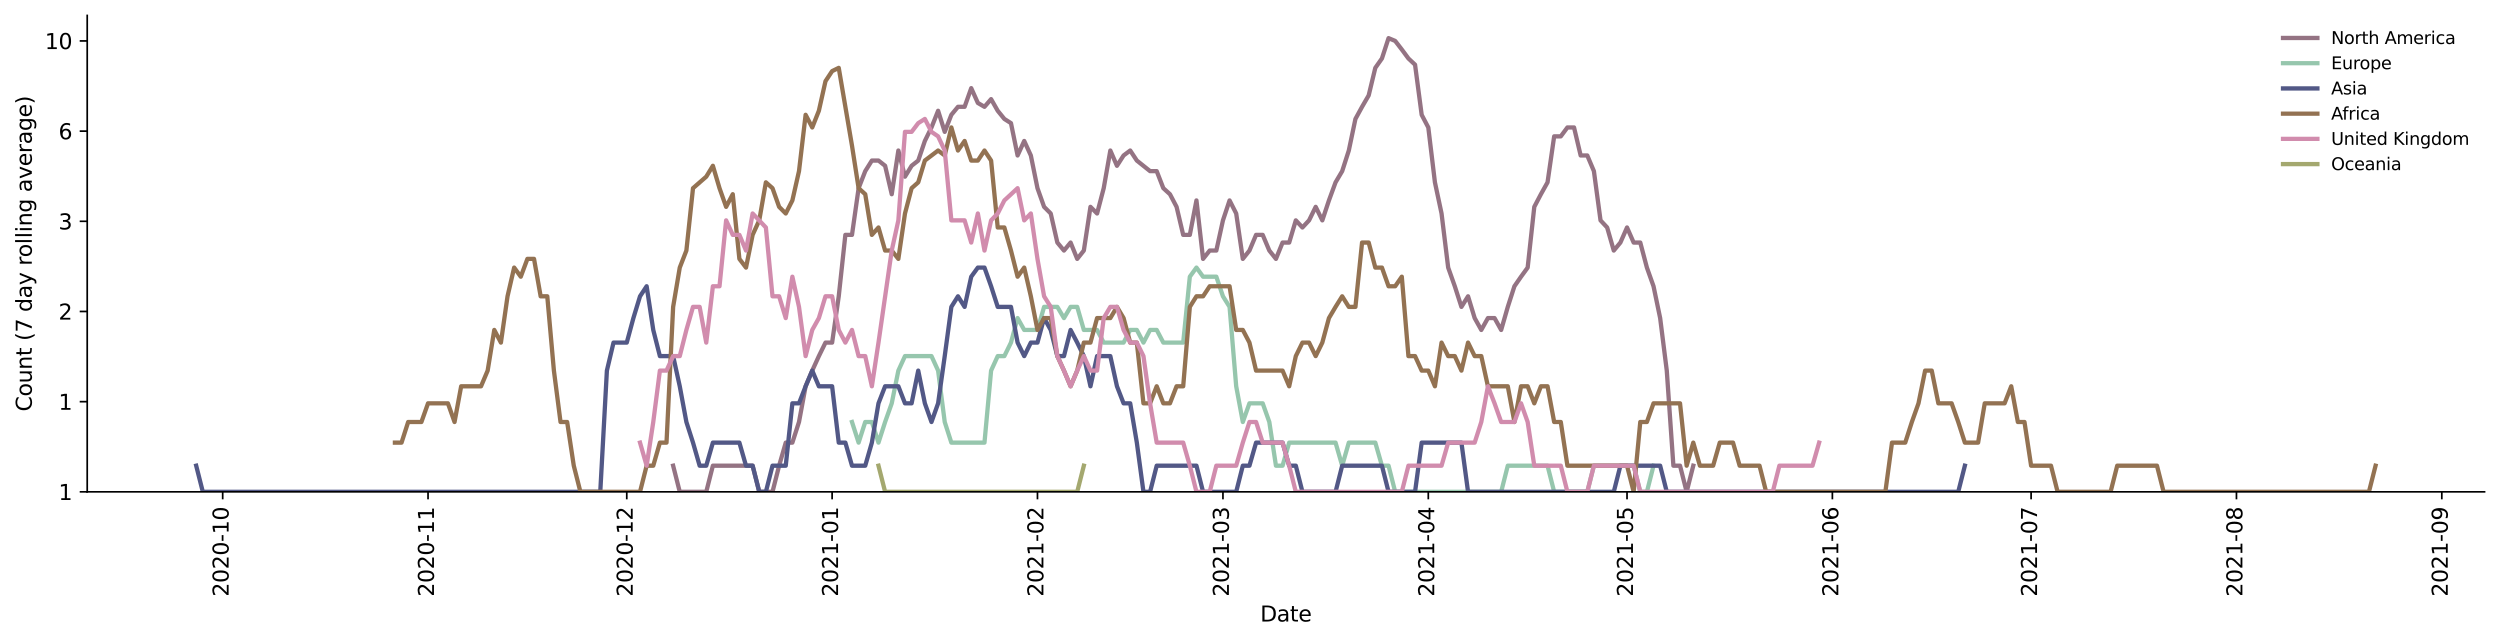 <?xml version="1.0" encoding="utf-8" standalone="no"?>
<!DOCTYPE svg PUBLIC "-//W3C//DTD SVG 1.1//EN"
  "http://www.w3.org/Graphics/SVG/1.1/DTD/svg11.dtd">
<svg height="298.621pt" version="1.1" viewBox="0 0 1163.803 298.621" width="1163.803pt" xmlns="http://www.w3.org/2000/svg" xmlns:xlink="http://www.w3.org/1999/xlink">
 <defs>
  <style type="text/css">*{stroke-linecap:butt;stroke-linejoin:round;}</style>
 </defs>
 <g id="figure_1">
  <g id="patch_1">
   <path d="M 0 298.621 
L 1163.803 298.621 
L 1163.803 0 
L 0 0 
z
" style="fill:#ffffff;"/>
  </g>
  <g id="axes_1">
   <g id="patch_2">
    <path d="M 40.603 228.96 
L 1156.603 228.96 
L 1156.603 7.2 
L 40.603 7.2 
z
" style="fill:#ffffff;"/>
   </g>
   <g id="matplotlib.axis_1">
    <g id="xtick_1">
     <g id="line2d_1">
      <defs>
       <path d="M 0 0 
L 0 3.5 
" id="m9d62cda967" style="stroke:#000000;stroke-width:0.8;"/>
      </defs>
      <g>
       <use style="stroke:#000000;stroke-width:0.8;" x="103.665" xlink:href="#m9d62cda967" y="228.96"/>
      </g>
     </g>
     <g id="text_1">
      <!-- 2020-10 -->
      <g transform="translate(106.425 277.743)rotate(-90)scale(0.1 -0.1)">
       <defs>
        <path d="M 1228 531 
L 3431 531 
L 3431 0 
L 469 0 
L 469 531 
Q 828 903 1448 1529 
Q 2069 2156 2228 2338 
Q 2531 2678 2651 2914 
Q 2772 3150 2772 3378 
Q 2772 3750 2511 3984 
Q 2250 4219 1831 4219 
Q 1534 4219 1204 4116 
Q 875 4013 500 3803 
L 500 4441 
Q 881 4594 1212 4672 
Q 1544 4750 1819 4750 
Q 2544 4750 2975 4387 
Q 3406 4025 3406 3419 
Q 3406 3131 3298 2873 
Q 3191 2616 2906 2266 
Q 2828 2175 2409 1742 
Q 1991 1309 1228 531 
z
" id="DejaVuSans-32" transform="scale(0.016)"/>
        <path d="M 2034 4250 
Q 1547 4250 1301 3770 
Q 1056 3291 1056 2328 
Q 1056 1369 1301 889 
Q 1547 409 2034 409 
Q 2525 409 2770 889 
Q 3016 1369 3016 2328 
Q 3016 3291 2770 3770 
Q 2525 4250 2034 4250 
z
M 2034 4750 
Q 2819 4750 3233 4129 
Q 3647 3509 3647 2328 
Q 3647 1150 3233 529 
Q 2819 -91 2034 -91 
Q 1250 -91 836 529 
Q 422 1150 422 2328 
Q 422 3509 836 4129 
Q 1250 4750 2034 4750 
z
" id="DejaVuSans-30" transform="scale(0.016)"/>
        <path d="M 313 2009 
L 1997 2009 
L 1997 1497 
L 313 1497 
L 313 2009 
z
" id="DejaVuSans-2d" transform="scale(0.016)"/>
        <path d="M 794 531 
L 1825 531 
L 1825 4091 
L 703 3866 
L 703 4441 
L 1819 4666 
L 2450 4666 
L 2450 531 
L 3481 531 
L 3481 0 
L 794 0 
L 794 531 
z
" id="DejaVuSans-31" transform="scale(0.016)"/>
       </defs>
       <use xlink:href="#DejaVuSans-32"/>
       <use x="63.623" xlink:href="#DejaVuSans-30"/>
       <use x="127.246" xlink:href="#DejaVuSans-32"/>
       <use x="190.869" xlink:href="#DejaVuSans-30"/>
       <use x="254.492" xlink:href="#DejaVuSans-2d"/>
       <use x="290.576" xlink:href="#DejaVuSans-31"/>
       <use x="354.199" xlink:href="#DejaVuSans-30"/>
      </g>
     </g>
    </g>
    <g id="xtick_2">
     <g id="line2d_2">
      <g>
       <use style="stroke:#000000;stroke-width:0.8;" x="199.261" xlink:href="#m9d62cda967" y="228.96"/>
      </g>
     </g>
     <g id="text_2">
      <!-- 2020-11 -->
      <g transform="translate(202.02 277.743)rotate(-90)scale(0.1 -0.1)">
       <use xlink:href="#DejaVuSans-32"/>
       <use x="63.623" xlink:href="#DejaVuSans-30"/>
       <use x="127.246" xlink:href="#DejaVuSans-32"/>
       <use x="190.869" xlink:href="#DejaVuSans-30"/>
       <use x="254.492" xlink:href="#DejaVuSans-2d"/>
       <use x="290.576" xlink:href="#DejaVuSans-31"/>
       <use x="354.199" xlink:href="#DejaVuSans-31"/>
      </g>
     </g>
    </g>
    <g id="xtick_3">
     <g id="line2d_3">
      <g>
       <use style="stroke:#000000;stroke-width:0.8;" x="291.773" xlink:href="#m9d62cda967" y="228.96"/>
      </g>
     </g>
     <g id="text_3">
      <!-- 2020-12 -->
      <g transform="translate(294.532 277.743)rotate(-90)scale(0.1 -0.1)">
       <use xlink:href="#DejaVuSans-32"/>
       <use x="63.623" xlink:href="#DejaVuSans-30"/>
       <use x="127.246" xlink:href="#DejaVuSans-32"/>
       <use x="190.869" xlink:href="#DejaVuSans-30"/>
       <use x="254.492" xlink:href="#DejaVuSans-2d"/>
       <use x="290.576" xlink:href="#DejaVuSans-31"/>
       <use x="354.199" xlink:href="#DejaVuSans-32"/>
      </g>
     </g>
    </g>
    <g id="xtick_4">
     <g id="line2d_4">
      <g>
       <use style="stroke:#000000;stroke-width:0.8;" x="387.368" xlink:href="#m9d62cda967" y="228.96"/>
      </g>
     </g>
     <g id="text_4">
      <!-- 2021-01 -->
      <g transform="translate(390.127 277.743)rotate(-90)scale(0.1 -0.1)">
       <use xlink:href="#DejaVuSans-32"/>
       <use x="63.623" xlink:href="#DejaVuSans-30"/>
       <use x="127.246" xlink:href="#DejaVuSans-32"/>
       <use x="190.869" xlink:href="#DejaVuSans-31"/>
       <use x="254.492" xlink:href="#DejaVuSans-2d"/>
       <use x="290.576" xlink:href="#DejaVuSans-30"/>
       <use x="354.199" xlink:href="#DejaVuSans-31"/>
      </g>
     </g>
    </g>
    <g id="xtick_5">
     <g id="line2d_5">
      <g>
       <use style="stroke:#000000;stroke-width:0.8;" x="482.963" xlink:href="#m9d62cda967" y="228.96"/>
      </g>
     </g>
     <g id="text_5">
      <!-- 2021-02 -->
      <g transform="translate(485.723 277.743)rotate(-90)scale(0.1 -0.1)">
       <use xlink:href="#DejaVuSans-32"/>
       <use x="63.623" xlink:href="#DejaVuSans-30"/>
       <use x="127.246" xlink:href="#DejaVuSans-32"/>
       <use x="190.869" xlink:href="#DejaVuSans-31"/>
       <use x="254.492" xlink:href="#DejaVuSans-2d"/>
       <use x="290.576" xlink:href="#DejaVuSans-30"/>
       <use x="354.199" xlink:href="#DejaVuSans-32"/>
      </g>
     </g>
    </g>
    <g id="xtick_6">
     <g id="line2d_6">
      <g>
       <use style="stroke:#000000;stroke-width:0.8;" x="569.308" xlink:href="#m9d62cda967" y="228.96"/>
      </g>
     </g>
     <g id="text_6">
      <!-- 2021-03 -->
      <g transform="translate(572.067 277.743)rotate(-90)scale(0.1 -0.1)">
       <defs>
        <path d="M 2597 2516 
Q 3050 2419 3304 2112 
Q 3559 1806 3559 1356 
Q 3559 666 3084 287 
Q 2609 -91 1734 -91 
Q 1441 -91 1130 -33 
Q 819 25 488 141 
L 488 750 
Q 750 597 1062 519 
Q 1375 441 1716 441 
Q 2309 441 2620 675 
Q 2931 909 2931 1356 
Q 2931 1769 2642 2001 
Q 2353 2234 1838 2234 
L 1294 2234 
L 1294 2753 
L 1863 2753 
Q 2328 2753 2575 2939 
Q 2822 3125 2822 3475 
Q 2822 3834 2567 4026 
Q 2313 4219 1838 4219 
Q 1578 4219 1281 4162 
Q 984 4106 628 3988 
L 628 4550 
Q 988 4650 1302 4700 
Q 1616 4750 1894 4750 
Q 2613 4750 3031 4423 
Q 3450 4097 3450 3541 
Q 3450 3153 3228 2886 
Q 3006 2619 2597 2516 
z
" id="DejaVuSans-33" transform="scale(0.016)"/>
       </defs>
       <use xlink:href="#DejaVuSans-32"/>
       <use x="63.623" xlink:href="#DejaVuSans-30"/>
       <use x="127.246" xlink:href="#DejaVuSans-32"/>
       <use x="190.869" xlink:href="#DejaVuSans-31"/>
       <use x="254.492" xlink:href="#DejaVuSans-2d"/>
       <use x="290.576" xlink:href="#DejaVuSans-30"/>
       <use x="354.199" xlink:href="#DejaVuSans-33"/>
      </g>
     </g>
    </g>
    <g id="xtick_7">
     <g id="line2d_7">
      <g>
       <use style="stroke:#000000;stroke-width:0.8;" x="664.903" xlink:href="#m9d62cda967" y="228.96"/>
      </g>
     </g>
     <g id="text_7">
      <!-- 2021-04 -->
      <g transform="translate(667.663 277.743)rotate(-90)scale(0.1 -0.1)">
       <defs>
        <path d="M 2419 4116 
L 825 1625 
L 2419 1625 
L 2419 4116 
z
M 2253 4666 
L 3047 4666 
L 3047 1625 
L 3713 1625 
L 3713 1100 
L 3047 1100 
L 3047 0 
L 2419 0 
L 2419 1100 
L 313 1100 
L 313 1709 
L 2253 4666 
z
" id="DejaVuSans-34" transform="scale(0.016)"/>
       </defs>
       <use xlink:href="#DejaVuSans-32"/>
       <use x="63.623" xlink:href="#DejaVuSans-30"/>
       <use x="127.246" xlink:href="#DejaVuSans-32"/>
       <use x="190.869" xlink:href="#DejaVuSans-31"/>
       <use x="254.492" xlink:href="#DejaVuSans-2d"/>
       <use x="290.576" xlink:href="#DejaVuSans-30"/>
       <use x="354.199" xlink:href="#DejaVuSans-34"/>
      </g>
     </g>
    </g>
    <g id="xtick_8">
     <g id="line2d_8">
      <g>
       <use style="stroke:#000000;stroke-width:0.8;" x="757.415" xlink:href="#m9d62cda967" y="228.96"/>
      </g>
     </g>
     <g id="text_8">
      <!-- 2021-05 -->
      <g transform="translate(760.174 277.743)rotate(-90)scale(0.1 -0.1)">
       <defs>
        <path d="M 691 4666 
L 3169 4666 
L 3169 4134 
L 1269 4134 
L 1269 2991 
Q 1406 3038 1543 3061 
Q 1681 3084 1819 3084 
Q 2600 3084 3056 2656 
Q 3513 2228 3513 1497 
Q 3513 744 3044 326 
Q 2575 -91 1722 -91 
Q 1428 -91 1123 -41 
Q 819 9 494 109 
L 494 744 
Q 775 591 1075 516 
Q 1375 441 1709 441 
Q 2250 441 2565 725 
Q 2881 1009 2881 1497 
Q 2881 1984 2565 2268 
Q 2250 2553 1709 2553 
Q 1456 2553 1204 2497 
Q 953 2441 691 2322 
L 691 4666 
z
" id="DejaVuSans-35" transform="scale(0.016)"/>
       </defs>
       <use xlink:href="#DejaVuSans-32"/>
       <use x="63.623" xlink:href="#DejaVuSans-30"/>
       <use x="127.246" xlink:href="#DejaVuSans-32"/>
       <use x="190.869" xlink:href="#DejaVuSans-31"/>
       <use x="254.492" xlink:href="#DejaVuSans-2d"/>
       <use x="290.576" xlink:href="#DejaVuSans-30"/>
       <use x="354.199" xlink:href="#DejaVuSans-35"/>
      </g>
     </g>
    </g>
    <g id="xtick_9">
     <g id="line2d_9">
      <g>
       <use style="stroke:#000000;stroke-width:0.8;" x="853.01" xlink:href="#m9d62cda967" y="228.96"/>
      </g>
     </g>
     <g id="text_9">
      <!-- 2021-06 -->
      <g transform="translate(855.77 277.743)rotate(-90)scale(0.1 -0.1)">
       <defs>
        <path d="M 2113 2584 
Q 1688 2584 1439 2293 
Q 1191 2003 1191 1497 
Q 1191 994 1439 701 
Q 1688 409 2113 409 
Q 2538 409 2786 701 
Q 3034 994 3034 1497 
Q 3034 2003 2786 2293 
Q 2538 2584 2113 2584 
z
M 3366 4563 
L 3366 3988 
Q 3128 4100 2886 4159 
Q 2644 4219 2406 4219 
Q 1781 4219 1451 3797 
Q 1122 3375 1075 2522 
Q 1259 2794 1537 2939 
Q 1816 3084 2150 3084 
Q 2853 3084 3261 2657 
Q 3669 2231 3669 1497 
Q 3669 778 3244 343 
Q 2819 -91 2113 -91 
Q 1303 -91 875 529 
Q 447 1150 447 2328 
Q 447 3434 972 4092 
Q 1497 4750 2381 4750 
Q 2619 4750 2861 4703 
Q 3103 4656 3366 4563 
z
" id="DejaVuSans-36" transform="scale(0.016)"/>
       </defs>
       <use xlink:href="#DejaVuSans-32"/>
       <use x="63.623" xlink:href="#DejaVuSans-30"/>
       <use x="127.246" xlink:href="#DejaVuSans-32"/>
       <use x="190.869" xlink:href="#DejaVuSans-31"/>
       <use x="254.492" xlink:href="#DejaVuSans-2d"/>
       <use x="290.576" xlink:href="#DejaVuSans-30"/>
       <use x="354.199" xlink:href="#DejaVuSans-36"/>
      </g>
     </g>
    </g>
    <g id="xtick_10">
     <g id="line2d_10">
      <g>
       <use style="stroke:#000000;stroke-width:0.8;" x="945.522" xlink:href="#m9d62cda967" y="228.96"/>
      </g>
     </g>
     <g id="text_10">
      <!-- 2021-07 -->
      <g transform="translate(948.282 277.743)rotate(-90)scale(0.1 -0.1)">
       <defs>
        <path d="M 525 4666 
L 3525 4666 
L 3525 4397 
L 1831 0 
L 1172 0 
L 2766 4134 
L 525 4134 
L 525 4666 
z
" id="DejaVuSans-37" transform="scale(0.016)"/>
       </defs>
       <use xlink:href="#DejaVuSans-32"/>
       <use x="63.623" xlink:href="#DejaVuSans-30"/>
       <use x="127.246" xlink:href="#DejaVuSans-32"/>
       <use x="190.869" xlink:href="#DejaVuSans-31"/>
       <use x="254.492" xlink:href="#DejaVuSans-2d"/>
       <use x="290.576" xlink:href="#DejaVuSans-30"/>
       <use x="354.199" xlink:href="#DejaVuSans-37"/>
      </g>
     </g>
    </g>
    <g id="xtick_11">
     <g id="line2d_11">
      <g>
       <use style="stroke:#000000;stroke-width:0.8;" x="1041.118" xlink:href="#m9d62cda967" y="228.96"/>
      </g>
     </g>
     <g id="text_11">
      <!-- 2021-08 -->
      <g transform="translate(1043.877 277.743)rotate(-90)scale(0.1 -0.1)">
       <defs>
        <path d="M 2034 2216 
Q 1584 2216 1326 1975 
Q 1069 1734 1069 1313 
Q 1069 891 1326 650 
Q 1584 409 2034 409 
Q 2484 409 2743 651 
Q 3003 894 3003 1313 
Q 3003 1734 2745 1975 
Q 2488 2216 2034 2216 
z
M 1403 2484 
Q 997 2584 770 2862 
Q 544 3141 544 3541 
Q 544 4100 942 4425 
Q 1341 4750 2034 4750 
Q 2731 4750 3128 4425 
Q 3525 4100 3525 3541 
Q 3525 3141 3298 2862 
Q 3072 2584 2669 2484 
Q 3125 2378 3379 2068 
Q 3634 1759 3634 1313 
Q 3634 634 3220 271 
Q 2806 -91 2034 -91 
Q 1263 -91 848 271 
Q 434 634 434 1313 
Q 434 1759 690 2068 
Q 947 2378 1403 2484 
z
M 1172 3481 
Q 1172 3119 1398 2916 
Q 1625 2713 2034 2713 
Q 2441 2713 2670 2916 
Q 2900 3119 2900 3481 
Q 2900 3844 2670 4047 
Q 2441 4250 2034 4250 
Q 1625 4250 1398 4047 
Q 1172 3844 1172 3481 
z
" id="DejaVuSans-38" transform="scale(0.016)"/>
       </defs>
       <use xlink:href="#DejaVuSans-32"/>
       <use x="63.623" xlink:href="#DejaVuSans-30"/>
       <use x="127.246" xlink:href="#DejaVuSans-32"/>
       <use x="190.869" xlink:href="#DejaVuSans-31"/>
       <use x="254.492" xlink:href="#DejaVuSans-2d"/>
       <use x="290.576" xlink:href="#DejaVuSans-30"/>
       <use x="354.199" xlink:href="#DejaVuSans-38"/>
      </g>
     </g>
    </g>
    <g id="xtick_12">
     <g id="line2d_12">
      <g>
       <use style="stroke:#000000;stroke-width:0.8;" x="1136.713" xlink:href="#m9d62cda967" y="228.96"/>
      </g>
     </g>
     <g id="text_12">
      <!-- 2021-09 -->
      <g transform="translate(1139.472 277.743)rotate(-90)scale(0.1 -0.1)">
       <defs>
        <path d="M 703 97 
L 703 672 
Q 941 559 1184 500 
Q 1428 441 1663 441 
Q 2288 441 2617 861 
Q 2947 1281 2994 2138 
Q 2813 1869 2534 1725 
Q 2256 1581 1919 1581 
Q 1219 1581 811 2004 
Q 403 2428 403 3163 
Q 403 3881 828 4315 
Q 1253 4750 1959 4750 
Q 2769 4750 3195 4129 
Q 3622 3509 3622 2328 
Q 3622 1225 3098 567 
Q 2575 -91 1691 -91 
Q 1453 -91 1209 -44 
Q 966 3 703 97 
z
M 1959 2075 
Q 2384 2075 2632 2365 
Q 2881 2656 2881 3163 
Q 2881 3666 2632 3958 
Q 2384 4250 1959 4250 
Q 1534 4250 1286 3958 
Q 1038 3666 1038 3163 
Q 1038 2656 1286 2365 
Q 1534 2075 1959 2075 
z
" id="DejaVuSans-39" transform="scale(0.016)"/>
       </defs>
       <use xlink:href="#DejaVuSans-32"/>
       <use x="63.623" xlink:href="#DejaVuSans-30"/>
       <use x="127.246" xlink:href="#DejaVuSans-32"/>
       <use x="190.869" xlink:href="#DejaVuSans-31"/>
       <use x="254.492" xlink:href="#DejaVuSans-2d"/>
       <use x="290.576" xlink:href="#DejaVuSans-30"/>
       <use x="354.199" xlink:href="#DejaVuSans-39"/>
      </g>
     </g>
    </g>
    <g id="text_13">
     <!-- Date -->
     <g transform="translate(586.652 289.341)scale(0.1 -0.1)">
      <defs>
       <path d="M 1259 4147 
L 1259 519 
L 2022 519 
Q 2988 519 3436 956 
Q 3884 1394 3884 2338 
Q 3884 3275 3436 3711 
Q 2988 4147 2022 4147 
L 1259 4147 
z
M 628 4666 
L 1925 4666 
Q 3281 4666 3915 4102 
Q 4550 3538 4550 2338 
Q 4550 1131 3912 565 
Q 3275 0 1925 0 
L 628 0 
L 628 4666 
z
" id="DejaVuSans-44" transform="scale(0.016)"/>
       <path d="M 2194 1759 
Q 1497 1759 1228 1600 
Q 959 1441 959 1056 
Q 959 750 1161 570 
Q 1363 391 1709 391 
Q 2188 391 2477 730 
Q 2766 1069 2766 1631 
L 2766 1759 
L 2194 1759 
z
M 3341 1997 
L 3341 0 
L 2766 0 
L 2766 531 
Q 2569 213 2275 61 
Q 1981 -91 1556 -91 
Q 1019 -91 701 211 
Q 384 513 384 1019 
Q 384 1609 779 1909 
Q 1175 2209 1959 2209 
L 2766 2209 
L 2766 2266 
Q 2766 2663 2505 2880 
Q 2244 3097 1772 3097 
Q 1472 3097 1187 3025 
Q 903 2953 641 2809 
L 641 3341 
Q 956 3463 1253 3523 
Q 1550 3584 1831 3584 
Q 2591 3584 2966 3190 
Q 3341 2797 3341 1997 
z
" id="DejaVuSans-61" transform="scale(0.016)"/>
       <path d="M 1172 4494 
L 1172 3500 
L 2356 3500 
L 2356 3053 
L 1172 3053 
L 1172 1153 
Q 1172 725 1289 603 
Q 1406 481 1766 481 
L 2356 481 
L 2356 0 
L 1766 0 
Q 1100 0 847 248 
Q 594 497 594 1153 
L 594 3053 
L 172 3053 
L 172 3500 
L 594 3500 
L 594 4494 
L 1172 4494 
z
" id="DejaVuSans-74" transform="scale(0.016)"/>
       <path d="M 3597 1894 
L 3597 1613 
L 953 1613 
Q 991 1019 1311 708 
Q 1631 397 2203 397 
Q 2534 397 2845 478 
Q 3156 559 3463 722 
L 3463 178 
Q 3153 47 2828 -22 
Q 2503 -91 2169 -91 
Q 1331 -91 842 396 
Q 353 884 353 1716 
Q 353 2575 817 3079 
Q 1281 3584 2069 3584 
Q 2775 3584 3186 3129 
Q 3597 2675 3597 1894 
z
M 3022 2063 
Q 3016 2534 2758 2815 
Q 2500 3097 2075 3097 
Q 1594 3097 1305 2825 
Q 1016 2553 972 2059 
L 3022 2063 
z
" id="DejaVuSans-65" transform="scale(0.016)"/>
      </defs>
      <use xlink:href="#DejaVuSans-44"/>
      <use x="77.002" xlink:href="#DejaVuSans-61"/>
      <use x="138.281" xlink:href="#DejaVuSans-74"/>
      <use x="177.49" xlink:href="#DejaVuSans-65"/>
     </g>
    </g>
   </g>
   <g id="matplotlib.axis_2">
    <g id="ytick_1">
     <g id="line2d_13">
      <defs>
       <path d="M 0 0 
L -3.5 0 
" id="m0d5ce63385" style="stroke:#000000;stroke-width:0.8;"/>
      </defs>
      <g>
       <use style="stroke:#000000;stroke-width:0.8;" x="40.603" xlink:href="#m0d5ce63385" y="228.96"/>
      </g>
     </g>
     <g id="text_14">
      <!-- 1 -->
      <g transform="translate(27.241 232.759)scale(0.1 -0.1)">
       <use xlink:href="#DejaVuSans-31"/>
      </g>
     </g>
    </g>
    <g id="ytick_2">
     <g id="line2d_14">
      <g>
       <use style="stroke:#000000;stroke-width:0.8;" x="40.603" xlink:href="#m0d5ce63385" y="186.979"/>
      </g>
     </g>
     <g id="text_15">
      <!-- 1 -->
      <g transform="translate(27.241 190.778)scale(0.1 -0.1)">
       <use xlink:href="#DejaVuSans-31"/>
      </g>
     </g>
    </g>
    <g id="ytick_3">
     <g id="line2d_15">
      <g>
       <use style="stroke:#000000;stroke-width:0.8;" x="40.603" xlink:href="#m0d5ce63385" y="144.997"/>
      </g>
     </g>
     <g id="text_16">
      <!-- 2 -->
      <g transform="translate(27.241 148.796)scale(0.1 -0.1)">
       <use xlink:href="#DejaVuSans-32"/>
      </g>
     </g>
    </g>
    <g id="ytick_4">
     <g id="line2d_16">
      <g>
       <use style="stroke:#000000;stroke-width:0.8;" x="40.603" xlink:href="#m0d5ce63385" y="103.016"/>
      </g>
     </g>
     <g id="text_17">
      <!-- 3 -->
      <g transform="translate(27.241 106.815)scale(0.1 -0.1)">
       <use xlink:href="#DejaVuSans-33"/>
      </g>
     </g>
    </g>
    <g id="ytick_5">
     <g id="line2d_17">
      <g>
       <use style="stroke:#000000;stroke-width:0.8;" x="40.603" xlink:href="#m0d5ce63385" y="61.034"/>
      </g>
     </g>
     <g id="text_18">
      <!-- 6 -->
      <g transform="translate(27.241 64.834)scale(0.1 -0.1)">
       <use xlink:href="#DejaVuSans-36"/>
      </g>
     </g>
    </g>
    <g id="ytick_6">
     <g id="line2d_18">
      <g>
       <use style="stroke:#000000;stroke-width:0.8;" x="40.603" xlink:href="#m0d5ce63385" y="19.053"/>
      </g>
     </g>
     <g id="text_19">
      <!-- 10 -->
      <g transform="translate(20.878 22.852)scale(0.1 -0.1)">
       <use xlink:href="#DejaVuSans-31"/>
       <use x="63.623" xlink:href="#DejaVuSans-30"/>
      </g>
     </g>
    </g>
    <g id="text_20">
     <!-- Count (7 day rolling average) -->
     <g transform="translate(14.798 191.548)rotate(-90)scale(0.1 -0.1)">
      <defs>
       <path d="M 4122 4306 
L 4122 3641 
Q 3803 3938 3442 4084 
Q 3081 4231 2675 4231 
Q 1875 4231 1450 3742 
Q 1025 3253 1025 2328 
Q 1025 1406 1450 917 
Q 1875 428 2675 428 
Q 3081 428 3442 575 
Q 3803 722 4122 1019 
L 4122 359 
Q 3791 134 3420 21 
Q 3050 -91 2638 -91 
Q 1578 -91 968 557 
Q 359 1206 359 2328 
Q 359 3453 968 4101 
Q 1578 4750 2638 4750 
Q 3056 4750 3426 4639 
Q 3797 4528 4122 4306 
z
" id="DejaVuSans-43" transform="scale(0.016)"/>
       <path d="M 1959 3097 
Q 1497 3097 1228 2736 
Q 959 2375 959 1747 
Q 959 1119 1226 758 
Q 1494 397 1959 397 
Q 2419 397 2687 759 
Q 2956 1122 2956 1747 
Q 2956 2369 2687 2733 
Q 2419 3097 1959 3097 
z
M 1959 3584 
Q 2709 3584 3137 3096 
Q 3566 2609 3566 1747 
Q 3566 888 3137 398 
Q 2709 -91 1959 -91 
Q 1206 -91 779 398 
Q 353 888 353 1747 
Q 353 2609 779 3096 
Q 1206 3584 1959 3584 
z
" id="DejaVuSans-6f" transform="scale(0.016)"/>
       <path d="M 544 1381 
L 544 3500 
L 1119 3500 
L 1119 1403 
Q 1119 906 1312 657 
Q 1506 409 1894 409 
Q 2359 409 2629 706 
Q 2900 1003 2900 1516 
L 2900 3500 
L 3475 3500 
L 3475 0 
L 2900 0 
L 2900 538 
Q 2691 219 2414 64 
Q 2138 -91 1772 -91 
Q 1169 -91 856 284 
Q 544 659 544 1381 
z
M 1991 3584 
L 1991 3584 
z
" id="DejaVuSans-75" transform="scale(0.016)"/>
       <path d="M 3513 2113 
L 3513 0 
L 2938 0 
L 2938 2094 
Q 2938 2591 2744 2837 
Q 2550 3084 2163 3084 
Q 1697 3084 1428 2787 
Q 1159 2491 1159 1978 
L 1159 0 
L 581 0 
L 581 3500 
L 1159 3500 
L 1159 2956 
Q 1366 3272 1645 3428 
Q 1925 3584 2291 3584 
Q 2894 3584 3203 3211 
Q 3513 2838 3513 2113 
z
" id="DejaVuSans-6e" transform="scale(0.016)"/>
       <path id="DejaVuSans-20" transform="scale(0.016)"/>
       <path d="M 1984 4856 
Q 1566 4138 1362 3434 
Q 1159 2731 1159 2009 
Q 1159 1288 1364 580 
Q 1569 -128 1984 -844 
L 1484 -844 
Q 1016 -109 783 600 
Q 550 1309 550 2009 
Q 550 2706 781 3412 
Q 1013 4119 1484 4856 
L 1984 4856 
z
" id="DejaVuSans-28" transform="scale(0.016)"/>
       <path d="M 2906 2969 
L 2906 4863 
L 3481 4863 
L 3481 0 
L 2906 0 
L 2906 525 
Q 2725 213 2448 61 
Q 2172 -91 1784 -91 
Q 1150 -91 751 415 
Q 353 922 353 1747 
Q 353 2572 751 3078 
Q 1150 3584 1784 3584 
Q 2172 3584 2448 3432 
Q 2725 3281 2906 2969 
z
M 947 1747 
Q 947 1113 1208 752 
Q 1469 391 1925 391 
Q 2381 391 2643 752 
Q 2906 1113 2906 1747 
Q 2906 2381 2643 2742 
Q 2381 3103 1925 3103 
Q 1469 3103 1208 2742 
Q 947 2381 947 1747 
z
" id="DejaVuSans-64" transform="scale(0.016)"/>
       <path d="M 2059 -325 
Q 1816 -950 1584 -1140 
Q 1353 -1331 966 -1331 
L 506 -1331 
L 506 -850 
L 844 -850 
Q 1081 -850 1212 -737 
Q 1344 -625 1503 -206 
L 1606 56 
L 191 3500 
L 800 3500 
L 1894 763 
L 2988 3500 
L 3597 3500 
L 2059 -325 
z
" id="DejaVuSans-79" transform="scale(0.016)"/>
       <path d="M 2631 2963 
Q 2534 3019 2420 3045 
Q 2306 3072 2169 3072 
Q 1681 3072 1420 2755 
Q 1159 2438 1159 1844 
L 1159 0 
L 581 0 
L 581 3500 
L 1159 3500 
L 1159 2956 
Q 1341 3275 1631 3429 
Q 1922 3584 2338 3584 
Q 2397 3584 2469 3576 
Q 2541 3569 2628 3553 
L 2631 2963 
z
" id="DejaVuSans-72" transform="scale(0.016)"/>
       <path d="M 603 4863 
L 1178 4863 
L 1178 0 
L 603 0 
L 603 4863 
z
" id="DejaVuSans-6c" transform="scale(0.016)"/>
       <path d="M 603 3500 
L 1178 3500 
L 1178 0 
L 603 0 
L 603 3500 
z
M 603 4863 
L 1178 4863 
L 1178 4134 
L 603 4134 
L 603 4863 
z
" id="DejaVuSans-69" transform="scale(0.016)"/>
       <path d="M 2906 1791 
Q 2906 2416 2648 2759 
Q 2391 3103 1925 3103 
Q 1463 3103 1205 2759 
Q 947 2416 947 1791 
Q 947 1169 1205 825 
Q 1463 481 1925 481 
Q 2391 481 2648 825 
Q 2906 1169 2906 1791 
z
M 3481 434 
Q 3481 -459 3084 -895 
Q 2688 -1331 1869 -1331 
Q 1566 -1331 1297 -1286 
Q 1028 -1241 775 -1147 
L 775 -588 
Q 1028 -725 1275 -790 
Q 1522 -856 1778 -856 
Q 2344 -856 2625 -561 
Q 2906 -266 2906 331 
L 2906 616 
Q 2728 306 2450 153 
Q 2172 0 1784 0 
Q 1141 0 747 490 
Q 353 981 353 1791 
Q 353 2603 747 3093 
Q 1141 3584 1784 3584 
Q 2172 3584 2450 3431 
Q 2728 3278 2906 2969 
L 2906 3500 
L 3481 3500 
L 3481 434 
z
" id="DejaVuSans-67" transform="scale(0.016)"/>
       <path d="M 191 3500 
L 800 3500 
L 1894 563 
L 2988 3500 
L 3597 3500 
L 2284 0 
L 1503 0 
L 191 3500 
z
" id="DejaVuSans-76" transform="scale(0.016)"/>
       <path d="M 513 4856 
L 1013 4856 
Q 1481 4119 1714 3412 
Q 1947 2706 1947 2009 
Q 1947 1309 1714 600 
Q 1481 -109 1013 -844 
L 513 -844 
Q 928 -128 1133 580 
Q 1338 1288 1338 2009 
Q 1338 2731 1133 3434 
Q 928 4138 513 4856 
z
" id="DejaVuSans-29" transform="scale(0.016)"/>
      </defs>
      <use xlink:href="#DejaVuSans-43"/>
      <use x="69.824" xlink:href="#DejaVuSans-6f"/>
      <use x="131.006" xlink:href="#DejaVuSans-75"/>
      <use x="194.385" xlink:href="#DejaVuSans-6e"/>
      <use x="257.764" xlink:href="#DejaVuSans-74"/>
      <use x="296.973" xlink:href="#DejaVuSans-20"/>
      <use x="328.76" xlink:href="#DejaVuSans-28"/>
      <use x="367.773" xlink:href="#DejaVuSans-37"/>
      <use x="431.396" xlink:href="#DejaVuSans-20"/>
      <use x="463.184" xlink:href="#DejaVuSans-64"/>
      <use x="526.66" xlink:href="#DejaVuSans-61"/>
      <use x="587.939" xlink:href="#DejaVuSans-79"/>
      <use x="647.119" xlink:href="#DejaVuSans-20"/>
      <use x="678.906" xlink:href="#DejaVuSans-72"/>
      <use x="717.77" xlink:href="#DejaVuSans-6f"/>
      <use x="778.951" xlink:href="#DejaVuSans-6c"/>
      <use x="806.734" xlink:href="#DejaVuSans-6c"/>
      <use x="834.518" xlink:href="#DejaVuSans-69"/>
      <use x="862.301" xlink:href="#DejaVuSans-6e"/>
      <use x="925.68" xlink:href="#DejaVuSans-67"/>
      <use x="989.156" xlink:href="#DejaVuSans-20"/>
      <use x="1020.943" xlink:href="#DejaVuSans-61"/>
      <use x="1082.223" xlink:href="#DejaVuSans-76"/>
      <use x="1141.402" xlink:href="#DejaVuSans-65"/>
      <use x="1202.926" xlink:href="#DejaVuSans-72"/>
      <use x="1244.039" xlink:href="#DejaVuSans-61"/>
      <use x="1305.318" xlink:href="#DejaVuSans-67"/>
      <use x="1368.795" xlink:href="#DejaVuSans-65"/>
      <use x="1430.318" xlink:href="#DejaVuSans-29"/>
     </g>
    </g>
   </g>
   <g id="line2d_19">
    <path clip-path="url(#pe627c5912e)" d="M 313.359 216.787 
L 316.442 228.96 
L 328.777 228.96 
L 331.861 216.787 
L 350.363 216.787 
L 353.447 228.96 
L 359.614 228.96 
L 362.698 216.787 
L 365.782 206.05 
L 368.866 206.05 
L 371.949 196.445 
L 375.033 179.824 
L 378.117 172.528 
L 381.201 165.772 
L 384.284 159.482 
L 387.368 159.482 
L 390.452 137.933 
L 393.535 109.339 
L 396.619 109.339 
L 399.703 87.605 
L 402.787 79.673 
L 405.87 74.744 
L 408.954 74.744 
L 412.038 77.176 
L 415.122 90.411 
L 418.205 70.068 
L 421.289 82.241 
L 424.373 77.176 
L 427.456 74.744 
L 430.54 65.621 
L 433.624 59.331 
L 436.708 51.568 
L 439.791 61.38 
L 442.875 53.448 
L 445.959 49.726 
L 449.042 49.726 
L 452.126 41.038 
L 455.21 47.921 
L 458.294 49.726 
L 461.377 46.151 
L 464.461 51.568 
L 467.545 55.367 
L 470.629 57.328 
L 473.712 72.376 
L 476.796 65.621 
L 479.88 72.376 
L 482.963 87.605 
L 486.047 96.294 
L 489.131 99.384 
L 492.215 112.915 
L 495.298 116.636 
L 498.382 112.915 
L 501.466 120.516 
L 504.55 116.636 
L 507.633 96.294 
L 510.717 99.384 
L 513.801 87.605 
L 516.884 70.068 
L 519.968 77.176 
L 523.052 72.376 
L 526.136 70.068 
L 529.219 74.744 
L 535.387 79.673 
L 538.47 79.673 
L 541.554 87.605 
L 544.638 90.411 
L 547.722 96.294 
L 550.805 109.339 
L 553.889 109.339 
L 556.973 93.305 
L 560.057 120.516 
L 563.14 116.636 
L 566.224 116.636 
L 569.308 102.583 
L 572.391 93.305 
L 575.475 99.384 
L 578.559 120.516 
L 581.643 116.636 
L 584.726 109.339 
L 587.81 109.339 
L 590.894 116.636 
L 593.978 120.516 
L 597.061 112.915 
L 600.145 112.915 
L 603.229 102.583 
L 606.312 105.899 
L 609.396 102.583 
L 612.48 96.294 
L 615.564 102.583 
L 618.647 93.305 
L 621.731 84.884 
L 624.815 79.673 
L 627.899 70.068 
L 630.982 55.367 
L 634.066 49.726 
L 637.15 44.414 
L 640.233 31.599 
L 643.317 27.222 
L 646.401 17.76 
L 649.485 19.053 
L 652.568 23.046 
L 655.652 27.222 
L 658.736 30.117 
L 661.819 53.448 
L 664.903 59.331 
L 667.987 84.884 
L 671.071 99.384 
L 674.154 124.568 
L 677.238 133.257 
L 680.322 142.862 
L 683.406 137.933 
L 686.489 148.072 
L 689.573 153.599 
L 692.657 148.072 
L 695.74 148.072 
L 698.824 153.599 
L 701.908 142.862 
L 704.992 133.257 
L 708.075 128.809 
L 711.159 124.568 
L 714.243 96.294 
L 717.327 90.411 
L 720.41 84.884 
L 723.494 63.476 
L 726.578 63.476 
L 729.661 59.331 
L 732.745 59.331 
L 735.829 72.376 
L 738.913 72.376 
L 741.996 79.673 
L 745.08 102.583 
L 748.164 105.899 
L 751.248 116.636 
L 754.331 112.915 
L 757.415 105.899 
L 760.499 112.915 
L 763.582 112.915 
L 766.666 124.568 
L 769.75 133.257 
L 772.834 148.072 
L 775.917 172.528 
L 779.001 216.787 
L 782.085 216.787 
L 785.168 228.96 
L 788.252 216.787 
L 788.252 216.787 
" style="fill:none;stroke:#947383;stroke-linecap:square;stroke-width:2;"/>
   </g>
   <g id="line2d_20">
    <path clip-path="url(#pe627c5912e)" d="M 396.619 196.445 
L 399.703 206.05 
L 402.787 196.445 
L 405.87 196.445 
L 408.954 206.05 
L 412.038 196.445 
L 415.122 187.756 
L 418.205 172.528 
L 421.289 165.772 
L 433.624 165.772 
L 436.708 172.528 
L 439.791 196.445 
L 442.875 206.05 
L 458.294 206.05 
L 461.377 172.528 
L 464.461 165.772 
L 467.545 165.772 
L 470.629 159.482 
L 473.712 148.072 
L 476.796 153.599 
L 482.963 153.599 
L 486.047 142.862 
L 492.215 142.862 
L 495.298 148.072 
L 498.382 142.862 
L 501.466 142.862 
L 504.55 153.599 
L 510.717 153.599 
L 513.801 159.482 
L 523.052 159.482 
L 526.136 153.599 
L 529.219 153.599 
L 532.303 159.482 
L 535.387 153.599 
L 538.47 153.599 
L 541.554 159.482 
L 550.805 159.482 
L 553.889 128.809 
L 556.973 124.568 
L 560.057 128.809 
L 566.224 128.809 
L 569.308 137.933 
L 572.391 142.862 
L 575.475 179.824 
L 578.559 196.445 
L 581.643 187.756 
L 587.81 187.756 
L 590.894 196.445 
L 593.978 216.787 
L 597.061 216.787 
L 600.145 206.05 
L 621.731 206.05 
L 624.815 216.787 
L 627.899 206.05 
L 640.233 206.05 
L 643.317 216.787 
L 646.401 216.787 
L 649.485 228.96 
L 698.824 228.96 
L 701.908 216.787 
L 720.41 216.787 
L 723.494 228.96 
L 738.913 228.96 
L 741.996 216.787 
L 760.499 216.787 
L 763.582 228.96 
L 766.666 228.96 
L 769.75 216.787 
L 769.75 216.787 
" style="fill:none;stroke:#96c6ad;stroke-linecap:square;stroke-width:2;"/>
   </g>
   <g id="line2d_21">
    <path clip-path="url(#pe627c5912e)" d="M 91.33 216.787 
L 94.414 228.96 
L 279.438 228.96 
L 282.521 172.528 
L 285.605 159.482 
L 291.773 159.482 
L 294.856 148.072 
L 297.94 137.933 
L 301.024 133.257 
L 304.107 153.599 
L 307.191 165.772 
L 313.359 165.772 
L 316.442 179.824 
L 319.526 196.445 
L 322.61 206.05 
L 325.693 216.787 
L 328.777 216.787 
L 331.861 206.05 
L 344.196 206.05 
L 347.28 216.787 
L 350.363 216.787 
L 353.447 228.96 
L 356.531 228.96 
L 359.614 216.787 
L 365.782 216.787 
L 368.866 187.756 
L 371.949 187.756 
L 375.033 179.824 
L 378.117 172.528 
L 381.201 179.824 
L 387.368 179.824 
L 390.452 206.05 
L 393.535 206.05 
L 396.619 216.787 
L 402.787 216.787 
L 405.87 206.05 
L 408.954 187.756 
L 412.038 179.824 
L 418.205 179.824 
L 421.289 187.756 
L 424.373 187.756 
L 427.456 172.528 
L 430.54 187.756 
L 433.624 196.445 
L 436.708 187.756 
L 439.791 165.772 
L 442.875 142.862 
L 445.959 137.933 
L 449.042 142.862 
L 452.126 128.809 
L 455.21 124.568 
L 458.294 124.568 
L 461.377 133.257 
L 464.461 142.862 
L 470.629 142.862 
L 473.712 159.482 
L 476.796 165.772 
L 479.88 159.482 
L 482.963 159.482 
L 486.047 148.072 
L 489.131 153.599 
L 492.215 165.772 
L 495.298 165.772 
L 498.382 153.599 
L 501.466 159.482 
L 504.55 165.772 
L 507.633 179.824 
L 510.717 165.772 
L 516.884 165.772 
L 519.968 179.824 
L 523.052 187.756 
L 526.136 187.756 
L 529.219 206.05 
L 532.303 228.96 
L 535.387 228.96 
L 538.47 216.787 
L 556.973 216.787 
L 560.057 228.96 
L 575.475 228.96 
L 578.559 216.787 
L 581.643 216.787 
L 584.726 206.05 
L 597.061 206.05 
L 600.145 216.787 
L 603.229 216.787 
L 606.312 228.96 
L 621.731 228.96 
L 624.815 216.787 
L 643.317 216.787 
L 646.401 228.96 
L 658.736 228.96 
L 661.819 206.05 
L 680.322 206.05 
L 683.406 228.96 
L 751.248 228.96 
L 754.331 216.787 
L 772.834 216.787 
L 775.917 228.96 
L 911.601 228.96 
L 914.685 216.787 
L 914.685 216.787 
" style="fill:none;stroke:#525886;stroke-linecap:square;stroke-width:2;"/>
   </g>
   <g id="line2d_22">
    <path clip-path="url(#pe627c5912e)" d="M 183.842 206.05 
L 186.926 206.05 
L 190.01 196.445 
L 196.177 196.445 
L 199.261 187.756 
L 208.512 187.756 
L 211.596 196.445 
L 214.679 179.824 
L 223.931 179.824 
L 227.014 172.528 
L 230.098 153.599 
L 233.182 159.482 
L 236.265 137.933 
L 239.349 124.568 
L 242.433 128.809 
L 245.517 120.516 
L 248.6 120.516 
L 251.684 137.933 
L 254.768 137.933 
L 257.852 172.528 
L 260.935 196.445 
L 264.019 196.445 
L 267.103 216.787 
L 270.186 228.96 
L 297.94 228.96 
L 301.024 216.787 
L 304.107 216.787 
L 307.191 206.05 
L 310.275 206.05 
L 313.359 142.862 
L 316.442 124.568 
L 319.526 116.636 
L 322.61 87.605 
L 328.777 82.241 
L 331.861 77.176 
L 334.945 87.605 
L 338.028 96.294 
L 341.112 90.411 
L 344.196 120.516 
L 347.28 124.568 
L 350.363 109.339 
L 353.447 102.583 
L 356.531 84.884 
L 359.614 87.605 
L 362.698 96.294 
L 365.782 99.384 
L 368.866 93.305 
L 371.949 79.673 
L 375.033 53.448 
L 378.117 59.331 
L 381.201 51.568 
L 384.284 37.782 
L 387.368 33.106 
L 390.452 31.599 
L 396.619 67.817 
L 399.703 87.605 
L 402.787 90.411 
L 405.87 109.339 
L 408.954 105.899 
L 412.038 116.636 
L 415.122 116.636 
L 418.205 120.516 
L 421.289 99.384 
L 424.373 87.605 
L 427.456 84.884 
L 430.54 74.744 
L 436.708 70.068 
L 439.791 72.376 
L 442.875 59.331 
L 445.959 70.068 
L 449.042 65.621 
L 452.126 74.744 
L 455.21 74.744 
L 458.294 70.068 
L 461.377 74.744 
L 464.461 105.899 
L 467.545 105.899 
L 470.629 116.636 
L 473.712 128.809 
L 476.796 124.568 
L 479.88 137.933 
L 482.963 153.599 
L 486.047 148.072 
L 489.131 148.072 
L 492.215 165.772 
L 495.298 172.528 
L 498.382 179.824 
L 501.466 172.528 
L 504.55 159.482 
L 507.633 159.482 
L 510.717 148.072 
L 516.884 148.072 
L 519.968 142.862 
L 523.052 148.072 
L 526.136 159.482 
L 529.219 159.482 
L 532.303 187.756 
L 535.387 187.756 
L 538.47 179.824 
L 541.554 187.756 
L 544.638 187.756 
L 547.722 179.824 
L 550.805 179.824 
L 553.889 142.862 
L 556.973 137.933 
L 560.057 137.933 
L 563.14 133.257 
L 572.391 133.257 
L 575.475 153.599 
L 578.559 153.599 
L 581.643 159.482 
L 584.726 172.528 
L 597.061 172.528 
L 600.145 179.824 
L 603.229 165.772 
L 606.312 159.482 
L 609.396 159.482 
L 612.48 165.772 
L 615.564 159.482 
L 618.647 148.072 
L 621.731 142.862 
L 624.815 137.933 
L 627.899 142.862 
L 630.982 142.862 
L 634.066 112.915 
L 637.15 112.915 
L 640.233 124.568 
L 643.317 124.568 
L 646.401 133.257 
L 649.485 133.257 
L 652.568 128.809 
L 655.652 165.772 
L 658.736 165.772 
L 661.819 172.528 
L 664.903 172.528 
L 667.987 179.824 
L 671.071 159.482 
L 674.154 165.772 
L 677.238 165.772 
L 680.322 172.528 
L 683.406 159.482 
L 686.489 165.772 
L 689.573 165.772 
L 692.657 179.824 
L 701.908 179.824 
L 704.992 196.445 
L 708.075 179.824 
L 711.159 179.824 
L 714.243 187.756 
L 717.327 179.824 
L 720.41 179.824 
L 723.494 196.445 
L 726.578 196.445 
L 729.661 216.787 
L 757.415 216.787 
L 760.499 228.96 
L 763.582 196.445 
L 766.666 196.445 
L 769.75 187.756 
L 782.085 187.756 
L 785.168 216.787 
L 788.252 206.05 
L 791.336 216.787 
L 797.503 216.787 
L 800.587 206.05 
L 806.755 206.05 
L 809.838 216.787 
L 819.089 216.787 
L 822.173 228.96 
L 877.68 228.96 
L 880.764 206.05 
L 886.931 206.05 
L 890.015 196.445 
L 893.099 187.756 
L 896.183 172.528 
L 899.266 172.528 
L 902.35 187.756 
L 908.517 187.756 
L 911.601 196.445 
L 914.685 206.05 
L 920.852 206.05 
L 923.936 187.756 
L 933.187 187.756 
L 936.271 179.824 
L 939.355 196.445 
L 942.438 196.445 
L 945.522 216.787 
L 954.773 216.787 
L 957.857 228.96 
L 982.527 228.96 
L 985.611 216.787 
L 1004.113 216.787 
L 1007.197 228.96 
L 1102.792 228.96 
L 1105.876 216.787 
L 1105.876 216.787 
" style="fill:none;stroke:#937252;stroke-linecap:square;stroke-width:2;"/>
   </g>
   <g id="line2d_23">
    <path clip-path="url(#pe627c5912e)" d="M 297.94 206.05 
L 301.024 216.787 
L 304.107 196.445 
L 307.191 172.528 
L 310.275 172.528 
L 313.359 165.772 
L 316.442 165.772 
L 319.526 153.599 
L 322.61 142.862 
L 325.693 142.862 
L 328.777 159.482 
L 331.861 133.257 
L 334.945 133.257 
L 338.028 102.583 
L 341.112 109.339 
L 344.196 109.339 
L 347.28 116.636 
L 350.363 99.384 
L 356.531 105.899 
L 359.614 137.933 
L 362.698 137.933 
L 365.782 148.072 
L 368.866 128.809 
L 371.949 142.862 
L 375.033 165.772 
L 378.117 153.599 
L 381.201 148.072 
L 384.284 137.933 
L 387.368 137.933 
L 390.452 153.599 
L 393.535 159.482 
L 396.619 153.599 
L 399.703 165.772 
L 402.787 165.772 
L 405.87 179.824 
L 408.954 159.482 
L 415.122 116.636 
L 418.205 102.583 
L 421.289 61.38 
L 424.373 61.38 
L 427.456 57.328 
L 430.54 55.367 
L 433.624 61.38 
L 436.708 63.476 
L 439.791 70.068 
L 442.875 102.583 
L 449.042 102.583 
L 452.126 112.915 
L 455.21 99.384 
L 458.294 116.636 
L 461.377 102.583 
L 464.461 99.384 
L 467.545 93.305 
L 473.712 87.605 
L 476.796 102.583 
L 479.88 99.384 
L 482.963 120.516 
L 486.047 137.933 
L 489.131 142.862 
L 492.215 165.772 
L 495.298 172.528 
L 498.382 179.824 
L 501.466 172.528 
L 504.55 165.772 
L 507.633 172.528 
L 510.717 172.528 
L 513.801 148.072 
L 516.884 142.862 
L 519.968 142.862 
L 523.052 153.599 
L 526.136 159.482 
L 529.219 159.482 
L 532.303 165.772 
L 535.387 187.756 
L 538.47 206.05 
L 550.805 206.05 
L 553.889 216.787 
L 556.973 228.96 
L 563.14 228.96 
L 566.224 216.787 
L 575.475 216.787 
L 578.559 206.05 
L 581.643 196.445 
L 584.726 196.445 
L 587.81 206.05 
L 597.061 206.05 
L 600.145 216.787 
L 603.229 228.96 
L 652.568 228.96 
L 655.652 216.787 
L 671.071 216.787 
L 674.154 206.05 
L 686.489 206.05 
L 689.573 196.445 
L 692.657 179.824 
L 695.74 187.756 
L 698.824 196.445 
L 704.992 196.445 
L 708.075 187.756 
L 711.159 196.445 
L 714.243 216.787 
L 726.578 216.787 
L 729.661 228.96 
L 738.913 228.96 
L 741.996 216.787 
L 760.499 216.787 
L 763.582 228.96 
L 825.257 228.96 
L 828.341 216.787 
L 843.759 216.787 
L 846.843 206.05 
L 846.843 206.05 
" style="fill:none;stroke:#d18cad;stroke-linecap:square;stroke-width:2;"/>
   </g>
   <g id="line2d_24">
    <path clip-path="url(#pe627c5912e)" d="M 408.954 216.787 
L 412.038 228.96 
L 415.122 228.96 
L 418.205 228.96 
L 421.289 228.96 
L 424.373 228.96 
L 427.456 228.96 
L 430.54 228.96 
L 433.624 228.96 
L 436.708 228.96 
L 439.791 228.96 
L 442.875 228.96 
L 445.959 228.96 
L 449.042 228.96 
L 452.126 228.96 
L 455.21 228.96 
L 458.294 228.96 
L 461.377 228.96 
L 464.461 228.96 
L 467.545 228.96 
L 470.629 228.96 
L 473.712 228.96 
L 476.796 228.96 
L 479.88 228.96 
L 482.963 228.96 
L 486.047 228.96 
L 489.131 228.96 
L 492.215 228.96 
L 495.298 228.96 
L 498.382 228.96 
L 501.466 228.96 
L 504.55 216.787 
" style="fill:none;stroke:#a4a86f;stroke-linecap:square;stroke-width:2;"/>
   </g>
   <g id="patch_3">
    <path d="M 40.603 228.96 
L 40.603 7.2 
" style="fill:none;stroke:#000000;stroke-linecap:square;stroke-linejoin:miter;stroke-width:0.8;"/>
   </g>
   <g id="patch_4">
    <path d="M 40.603 228.96 
L 1156.603 228.96 
" style="fill:none;stroke:#000000;stroke-linecap:square;stroke-linejoin:miter;stroke-width:0.8;"/>
   </g>
   <g id="legend_1">
    <g id="line2d_25">
     <path d="M 1062.792 17.679 
L 1078.792 17.679 
" style="fill:none;stroke:#947383;stroke-linecap:square;stroke-width:2;"/>
    </g>
    <g id="line2d_26"/>
    <g id="text_21">
     <!-- North America -->
     <g transform="translate(1085.192 20.479)scale(0.08 -0.08)">
      <defs>
       <path d="M 628 4666 
L 1478 4666 
L 3547 763 
L 3547 4666 
L 4159 4666 
L 4159 0 
L 3309 0 
L 1241 3903 
L 1241 0 
L 628 0 
L 628 4666 
z
" id="DejaVuSans-4e" transform="scale(0.016)"/>
       <path d="M 3513 2113 
L 3513 0 
L 2938 0 
L 2938 2094 
Q 2938 2591 2744 2837 
Q 2550 3084 2163 3084 
Q 1697 3084 1428 2787 
Q 1159 2491 1159 1978 
L 1159 0 
L 581 0 
L 581 4863 
L 1159 4863 
L 1159 2956 
Q 1366 3272 1645 3428 
Q 1925 3584 2291 3584 
Q 2894 3584 3203 3211 
Q 3513 2838 3513 2113 
z
" id="DejaVuSans-68" transform="scale(0.016)"/>
       <path d="M 2188 4044 
L 1331 1722 
L 3047 1722 
L 2188 4044 
z
M 1831 4666 
L 2547 4666 
L 4325 0 
L 3669 0 
L 3244 1197 
L 1141 1197 
L 716 0 
L 50 0 
L 1831 4666 
z
" id="DejaVuSans-41" transform="scale(0.016)"/>
       <path d="M 3328 2828 
Q 3544 3216 3844 3400 
Q 4144 3584 4550 3584 
Q 5097 3584 5394 3201 
Q 5691 2819 5691 2113 
L 5691 0 
L 5113 0 
L 5113 2094 
Q 5113 2597 4934 2840 
Q 4756 3084 4391 3084 
Q 3944 3084 3684 2787 
Q 3425 2491 3425 1978 
L 3425 0 
L 2847 0 
L 2847 2094 
Q 2847 2600 2669 2842 
Q 2491 3084 2119 3084 
Q 1678 3084 1418 2786 
Q 1159 2488 1159 1978 
L 1159 0 
L 581 0 
L 581 3500 
L 1159 3500 
L 1159 2956 
Q 1356 3278 1631 3431 
Q 1906 3584 2284 3584 
Q 2666 3584 2933 3390 
Q 3200 3197 3328 2828 
z
" id="DejaVuSans-6d" transform="scale(0.016)"/>
       <path d="M 3122 3366 
L 3122 2828 
Q 2878 2963 2633 3030 
Q 2388 3097 2138 3097 
Q 1578 3097 1268 2742 
Q 959 2388 959 1747 
Q 959 1106 1268 751 
Q 1578 397 2138 397 
Q 2388 397 2633 464 
Q 2878 531 3122 666 
L 3122 134 
Q 2881 22 2623 -34 
Q 2366 -91 2075 -91 
Q 1284 -91 818 406 
Q 353 903 353 1747 
Q 353 2603 823 3093 
Q 1294 3584 2113 3584 
Q 2378 3584 2631 3529 
Q 2884 3475 3122 3366 
z
" id="DejaVuSans-63" transform="scale(0.016)"/>
      </defs>
      <use xlink:href="#DejaVuSans-4e"/>
      <use x="74.805" xlink:href="#DejaVuSans-6f"/>
      <use x="135.986" xlink:href="#DejaVuSans-72"/>
      <use x="177.1" xlink:href="#DejaVuSans-74"/>
      <use x="216.309" xlink:href="#DejaVuSans-68"/>
      <use x="279.688" xlink:href="#DejaVuSans-20"/>
      <use x="311.475" xlink:href="#DejaVuSans-41"/>
      <use x="379.883" xlink:href="#DejaVuSans-6d"/>
      <use x="477.295" xlink:href="#DejaVuSans-65"/>
      <use x="538.818" xlink:href="#DejaVuSans-72"/>
      <use x="579.932" xlink:href="#DejaVuSans-69"/>
      <use x="607.715" xlink:href="#DejaVuSans-63"/>
      <use x="662.695" xlink:href="#DejaVuSans-61"/>
     </g>
    </g>
    <g id="line2d_27">
     <path d="M 1062.792 29.421 
L 1078.792 29.421 
" style="fill:none;stroke:#96c6ad;stroke-linecap:square;stroke-width:2;"/>
    </g>
    <g id="line2d_28"/>
    <g id="text_22">
     <!-- Europe -->
     <g transform="translate(1085.192 32.221)scale(0.08 -0.08)">
      <defs>
       <path d="M 628 4666 
L 3578 4666 
L 3578 4134 
L 1259 4134 
L 1259 2753 
L 3481 2753 
L 3481 2222 
L 1259 2222 
L 1259 531 
L 3634 531 
L 3634 0 
L 628 0 
L 628 4666 
z
" id="DejaVuSans-45" transform="scale(0.016)"/>
       <path d="M 1159 525 
L 1159 -1331 
L 581 -1331 
L 581 3500 
L 1159 3500 
L 1159 2969 
Q 1341 3281 1617 3432 
Q 1894 3584 2278 3584 
Q 2916 3584 3314 3078 
Q 3713 2572 3713 1747 
Q 3713 922 3314 415 
Q 2916 -91 2278 -91 
Q 1894 -91 1617 61 
Q 1341 213 1159 525 
z
M 3116 1747 
Q 3116 2381 2855 2742 
Q 2594 3103 2138 3103 
Q 1681 3103 1420 2742 
Q 1159 2381 1159 1747 
Q 1159 1113 1420 752 
Q 1681 391 2138 391 
Q 2594 391 2855 752 
Q 3116 1113 3116 1747 
z
" id="DejaVuSans-70" transform="scale(0.016)"/>
      </defs>
      <use xlink:href="#DejaVuSans-45"/>
      <use x="63.184" xlink:href="#DejaVuSans-75"/>
      <use x="126.562" xlink:href="#DejaVuSans-72"/>
      <use x="165.426" xlink:href="#DejaVuSans-6f"/>
      <use x="226.607" xlink:href="#DejaVuSans-70"/>
      <use x="290.084" xlink:href="#DejaVuSans-65"/>
     </g>
    </g>
    <g id="line2d_29">
     <path d="M 1062.792 41.164 
L 1078.792 41.164 
" style="fill:none;stroke:#525886;stroke-linecap:square;stroke-width:2;"/>
    </g>
    <g id="line2d_30"/>
    <g id="text_23">
     <!-- Asia -->
     <g transform="translate(1085.192 43.964)scale(0.08 -0.08)">
      <defs>
       <path d="M 2834 3397 
L 2834 2853 
Q 2591 2978 2328 3040 
Q 2066 3103 1784 3103 
Q 1356 3103 1142 2972 
Q 928 2841 928 2578 
Q 928 2378 1081 2264 
Q 1234 2150 1697 2047 
L 1894 2003 
Q 2506 1872 2764 1633 
Q 3022 1394 3022 966 
Q 3022 478 2636 193 
Q 2250 -91 1575 -91 
Q 1294 -91 989 -36 
Q 684 19 347 128 
L 347 722 
Q 666 556 975 473 
Q 1284 391 1588 391 
Q 1994 391 2212 530 
Q 2431 669 2431 922 
Q 2431 1156 2273 1281 
Q 2116 1406 1581 1522 
L 1381 1569 
Q 847 1681 609 1914 
Q 372 2147 372 2553 
Q 372 3047 722 3315 
Q 1072 3584 1716 3584 
Q 2034 3584 2315 3537 
Q 2597 3491 2834 3397 
z
" id="DejaVuSans-73" transform="scale(0.016)"/>
      </defs>
      <use xlink:href="#DejaVuSans-41"/>
      <use x="68.408" xlink:href="#DejaVuSans-73"/>
      <use x="120.508" xlink:href="#DejaVuSans-69"/>
      <use x="148.291" xlink:href="#DejaVuSans-61"/>
     </g>
    </g>
    <g id="line2d_31">
     <path d="M 1062.792 52.906 
L 1078.792 52.906 
" style="fill:none;stroke:#937252;stroke-linecap:square;stroke-width:2;"/>
    </g>
    <g id="line2d_32"/>
    <g id="text_24">
     <!-- Africa -->
     <g transform="translate(1085.192 55.706)scale(0.08 -0.08)">
      <defs>
       <path d="M 2375 4863 
L 2375 4384 
L 1825 4384 
Q 1516 4384 1395 4259 
Q 1275 4134 1275 3809 
L 1275 3500 
L 2222 3500 
L 2222 3053 
L 1275 3053 
L 1275 0 
L 697 0 
L 697 3053 
L 147 3053 
L 147 3500 
L 697 3500 
L 697 3744 
Q 697 4328 969 4595 
Q 1241 4863 1831 4863 
L 2375 4863 
z
" id="DejaVuSans-66" transform="scale(0.016)"/>
      </defs>
      <use xlink:href="#DejaVuSans-41"/>
      <use x="64.783" xlink:href="#DejaVuSans-66"/>
      <use x="99.988" xlink:href="#DejaVuSans-72"/>
      <use x="141.102" xlink:href="#DejaVuSans-69"/>
      <use x="168.885" xlink:href="#DejaVuSans-63"/>
      <use x="223.865" xlink:href="#DejaVuSans-61"/>
     </g>
    </g>
    <g id="line2d_33">
     <path d="M 1062.792 64.649 
L 1078.792 64.649 
" style="fill:none;stroke:#d18cad;stroke-linecap:square;stroke-width:2;"/>
    </g>
    <g id="line2d_34"/>
    <g id="text_25">
     <!-- United Kingdom -->
     <g transform="translate(1085.192 67.449)scale(0.08 -0.08)">
      <defs>
       <path d="M 556 4666 
L 1191 4666 
L 1191 1831 
Q 1191 1081 1462 751 
Q 1734 422 2344 422 
Q 2950 422 3222 751 
Q 3494 1081 3494 1831 
L 3494 4666 
L 4128 4666 
L 4128 1753 
Q 4128 841 3676 375 
Q 3225 -91 2344 -91 
Q 1459 -91 1007 375 
Q 556 841 556 1753 
L 556 4666 
z
" id="DejaVuSans-55" transform="scale(0.016)"/>
       <path d="M 628 4666 
L 1259 4666 
L 1259 2694 
L 3353 4666 
L 4166 4666 
L 1850 2491 
L 4331 0 
L 3500 0 
L 1259 2247 
L 1259 0 
L 628 0 
L 628 4666 
z
" id="DejaVuSans-4b" transform="scale(0.016)"/>
      </defs>
      <use xlink:href="#DejaVuSans-55"/>
      <use x="73.193" xlink:href="#DejaVuSans-6e"/>
      <use x="136.572" xlink:href="#DejaVuSans-69"/>
      <use x="164.355" xlink:href="#DejaVuSans-74"/>
      <use x="203.564" xlink:href="#DejaVuSans-65"/>
      <use x="265.088" xlink:href="#DejaVuSans-64"/>
      <use x="328.564" xlink:href="#DejaVuSans-20"/>
      <use x="360.352" xlink:href="#DejaVuSans-4b"/>
      <use x="425.928" xlink:href="#DejaVuSans-69"/>
      <use x="453.711" xlink:href="#DejaVuSans-6e"/>
      <use x="517.09" xlink:href="#DejaVuSans-67"/>
      <use x="580.566" xlink:href="#DejaVuSans-64"/>
      <use x="644.043" xlink:href="#DejaVuSans-6f"/>
      <use x="705.225" xlink:href="#DejaVuSans-6d"/>
     </g>
    </g>
    <g id="line2d_35">
     <path d="M 1062.792 76.391 
L 1078.792 76.391 
" style="fill:none;stroke:#a4a86f;stroke-linecap:square;stroke-width:2;"/>
    </g>
    <g id="line2d_36"/>
    <g id="text_26">
     <!-- Oceania -->
     <g transform="translate(1085.192 79.191)scale(0.08 -0.08)">
      <defs>
       <path d="M 2522 4238 
Q 1834 4238 1429 3725 
Q 1025 3213 1025 2328 
Q 1025 1447 1429 934 
Q 1834 422 2522 422 
Q 3209 422 3611 934 
Q 4013 1447 4013 2328 
Q 4013 3213 3611 3725 
Q 3209 4238 2522 4238 
z
M 2522 4750 
Q 3503 4750 4090 4092 
Q 4678 3434 4678 2328 
Q 4678 1225 4090 567 
Q 3503 -91 2522 -91 
Q 1538 -91 948 565 
Q 359 1222 359 2328 
Q 359 3434 948 4092 
Q 1538 4750 2522 4750 
z
" id="DejaVuSans-4f" transform="scale(0.016)"/>
      </defs>
      <use xlink:href="#DejaVuSans-4f"/>
      <use x="78.711" xlink:href="#DejaVuSans-63"/>
      <use x="133.691" xlink:href="#DejaVuSans-65"/>
      <use x="195.215" xlink:href="#DejaVuSans-61"/>
      <use x="256.494" xlink:href="#DejaVuSans-6e"/>
      <use x="319.873" xlink:href="#DejaVuSans-69"/>
      <use x="347.656" xlink:href="#DejaVuSans-61"/>
     </g>
    </g>
   </g>
  </g>
 </g>
 <defs>
  <clipPath id="pe627c5912e">
   <rect height="221.76" width="1116" x="40.603" y="7.2"/>
  </clipPath>
 </defs>
</svg>
